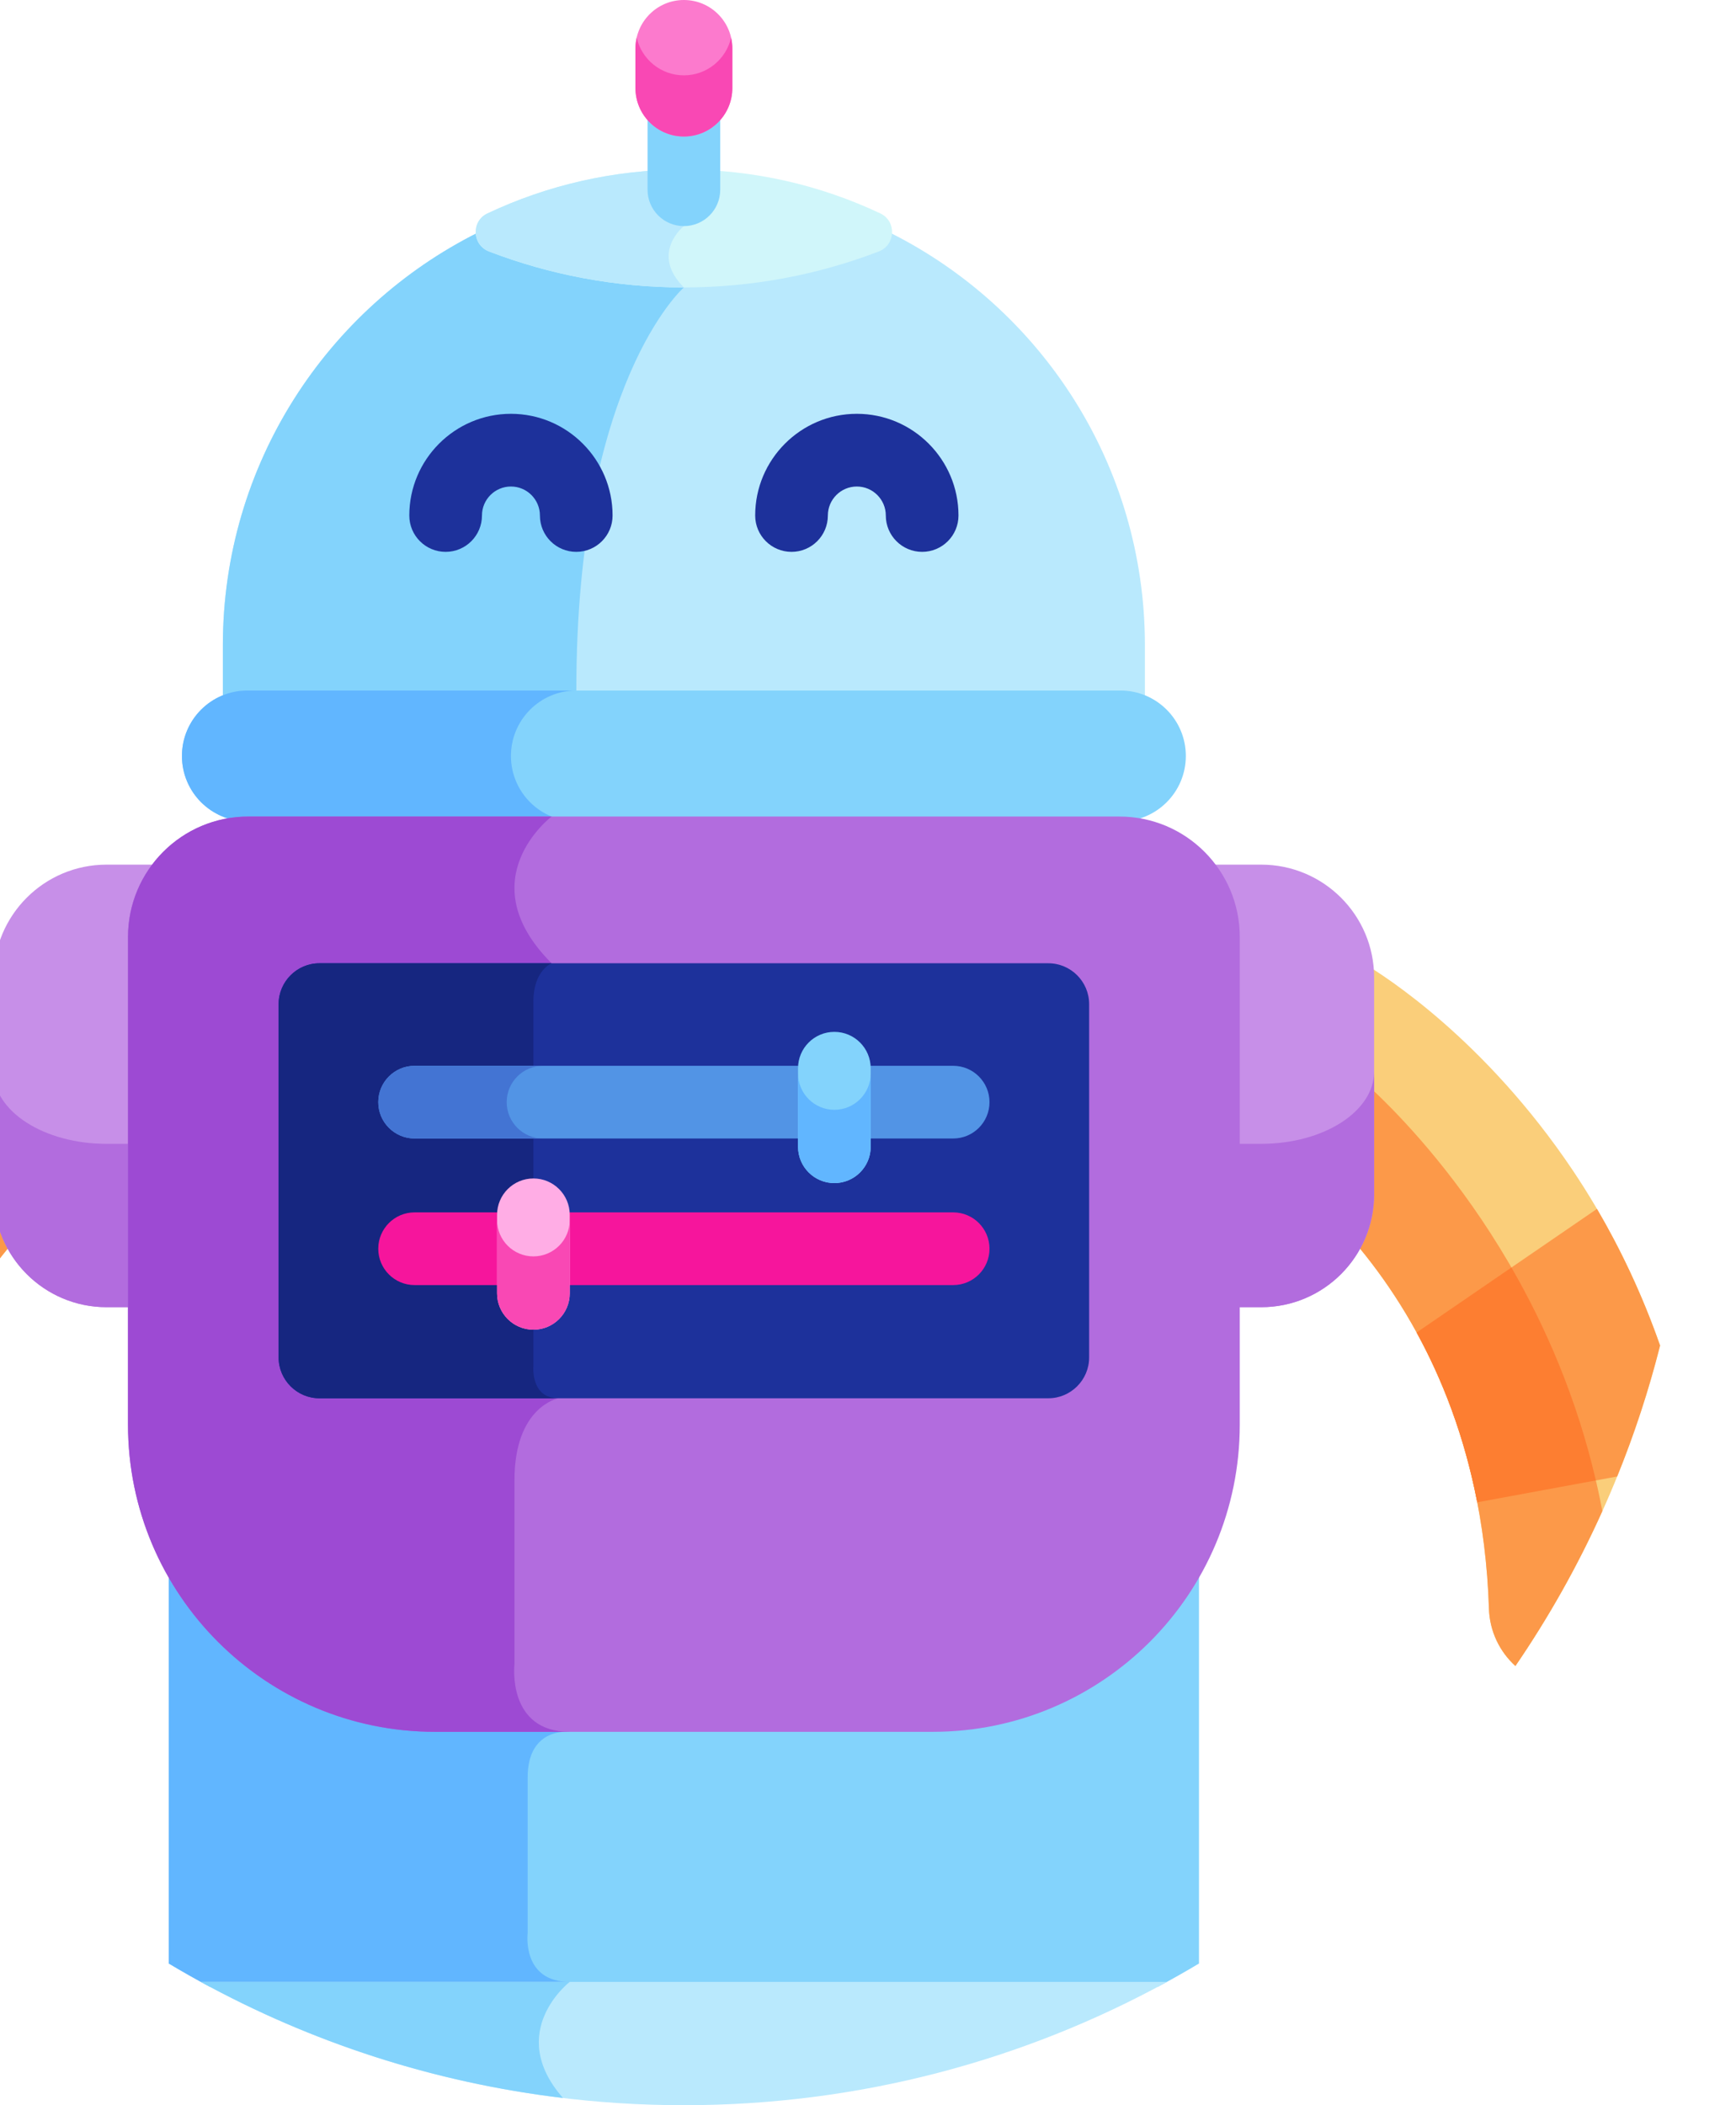 <svg width="165" height="200" viewBox="0 0 165 200" fill="none" xmlns="http://www.w3.org/2000/svg">
<g clip-path="url(#clip0_235_1992)">
<path d="M84.542 22.079C84.333 22.464 83.993 22.789 83.52 22.971C77.77 25.177 71.526 26.387 65 26.387C58.476 26.387 52.232 25.177 46.482 22.971C46.008 22.789 45.669 22.464 45.46 22.079C31.068 29.262 21.182 44.128 21.182 61.307V67.013C21.926 66.698 22.746 66.524 23.605 66.524H106.396C107.256 66.524 108.076 66.698 108.82 67.013V61.307C108.819 44.128 98.933 29.262 84.542 22.079Z" fill="#B9E9FD"/>
<path d="M54.778 65.602C54.778 36.239 65 27.307 65 27.307C64.683 26.99 64.43 26.68 64.227 26.378C57.981 26.285 52.003 25.09 46.482 22.971C46.008 22.789 45.669 22.464 45.46 22.079C31.068 29.262 21.182 44.128 21.182 61.307V67.013C21.926 66.698 22.746 66.524 23.605 66.524H54.769C54.772 66.218 54.778 65.913 54.778 65.602Z" fill="#83D3FC"/>
<path d="M83.668 20.273C78.006 17.601 71.678 16.107 65.001 16.107C58.323 16.107 51.997 17.602 46.333 20.273C44.767 21.011 44.867 23.271 46.483 23.891C52.232 26.097 58.476 27.307 65.001 27.307C71.527 27.307 77.771 26.099 83.52 23.891C85.136 23.271 85.234 21.011 83.668 20.273Z" fill="#D0F6FA"/>
<path d="M65.001 21.48V16.106C58.323 16.106 51.997 17.601 46.333 20.273C44.767 21.011 44.867 23.271 46.483 23.891C52.232 26.097 58.474 27.307 65.001 27.307C61.741 24.046 65.001 21.48 65.001 21.48Z" fill="#B9E9FD"/>
<path d="M54.77 52.428C52.863 52.428 51.317 50.882 51.317 48.973C51.317 47.455 50.081 46.22 48.563 46.22C47.044 46.22 45.809 47.455 45.809 48.973C45.809 50.882 44.263 52.428 42.355 52.428C40.448 52.428 38.902 50.882 38.902 48.973C38.902 43.648 43.236 39.313 48.563 39.313C53.889 39.313 58.223 43.648 58.223 48.973C58.223 50.882 56.677 52.428 54.77 52.428Z" fill="#1D319B"/>
<path d="M87.647 52.428C85.739 52.428 84.192 50.882 84.192 48.973C84.192 47.455 82.957 46.22 81.439 46.22C79.921 46.22 78.685 47.455 78.685 48.973C78.685 50.882 77.139 52.428 75.232 52.428C73.325 52.428 71.777 50.882 71.777 48.973C71.777 43.648 76.111 39.313 81.439 39.313C86.766 39.313 91.1 43.648 91.1 48.973C91.1 50.882 89.552 52.428 87.647 52.428Z" fill="#1D319B"/>
<path d="M106.494 78.035H23.509C20.076 78.035 17.293 75.252 17.293 71.819C17.293 68.385 20.076 65.602 23.509 65.602H106.494C109.928 65.602 112.709 68.385 112.709 71.819C112.709 75.252 109.928 78.035 106.494 78.035Z" fill="#83D3FC"/>
<path d="M48.563 71.819C48.563 68.385 51.344 65.602 54.778 65.602H23.509C20.076 65.602 17.293 68.385 17.293 71.819C17.293 75.252 20.076 78.035 23.509 78.035H54.778C51.346 78.035 48.563 75.252 48.563 71.819Z" fill="#61B6FF"/>
<path d="M149.483 111.182C141.143 98.761 131.597 92.697 129.595 91.513C129.653 91.96 129.685 92.413 129.685 92.876V113.454C129.685 115.057 129.331 116.579 128.699 117.944C134.562 124.838 140.99 136.14 141.518 152.833C141.587 154.986 142.54 156.918 144.033 158.275C150.287 149.138 154.996 138.861 157.787 127.821C155.434 121.118 152.436 115.579 149.483 111.182Z" fill="#FACE7A"/>
<path d="M129.685 102.829V113.454C129.685 115.057 129.329 116.579 128.699 117.944C134.562 124.838 140.99 136.142 141.518 152.833C141.585 154.986 142.54 156.92 144.033 158.275C147.202 153.645 149.971 148.723 152.298 143.556C147.928 120.503 133.582 106.322 129.685 102.829Z" fill="#FC9949"/>
<path d="M151.785 114.847L134.645 126.59C137.071 131.015 139.178 136.365 140.406 142.723L153.704 140.271C155.335 136.252 156.704 132.099 157.783 127.829C156.043 122.867 153.953 118.54 151.785 114.847Z" fill="#FC9949"/>
<path d="M151.681 140.643C149.845 132.753 146.868 125.983 143.656 120.415L134.645 126.59C137.071 131.015 139.176 136.365 140.406 142.723L151.681 140.643Z" fill="#FD7E31"/>
<path d="M0.317 113.454V92.876C0.317 92.413 0.349 91.96 0.405 91.513C-1.595 92.698 -11.141 98.761 -19.481 111.182C-22.435 115.579 -25.434 121.118 -27.785 127.821C-24.994 138.862 -20.285 149.138 -14.032 158.276C-12.54 156.92 -11.585 154.986 -11.516 152.833C-10.99 136.142 -4.56 124.84 1.303 117.946C0.671 116.579 0.317 115.057 0.317 113.454Z" fill="#FACE7A"/>
<path d="M0.316 102.681C0.316 102.681 -16.861 115.562 -21.924 144.371C-19.676 149.24 -17.035 153.889 -14.034 158.276C-12.541 156.92 -11.586 154.987 -11.519 152.833C-10.991 136.142 -4.561 124.84 1.3 117.946C0.67 116.579 0.316 115.057 0.316 113.454V101.961V102.681Z" fill="#FC9949"/>
<path d="M119.874 82.143H114.654C116.208 84.006 117.145 86.403 117.145 89.014V124.187H119.873C125.801 124.187 130.606 119.382 130.606 113.454V92.876C130.606 86.948 125.801 82.143 119.874 82.143Z" fill="#C78FE8"/>
<path d="M10.128 82.143H15.348C13.793 84.006 12.857 86.403 12.857 89.014V124.187H10.128C4.2 124.187 -0.605 119.382 -0.605 113.454V92.876C-0.605 86.948 4.2 82.143 10.128 82.143Z" fill="#C78FE8"/>
<path d="M119.873 108.667H117.145V124.187H119.873C125.801 124.187 130.606 119.38 130.606 113.454V101.796C130.606 105.591 125.801 108.667 119.873 108.667Z" fill="#B26CDE"/>
<path d="M-0.605 101.796V113.454C-0.605 119.382 4.2 124.187 10.128 124.187H12.857V108.668H10.128C4.2 108.667 -0.605 105.591 -0.605 101.796Z" fill="#B26CDE"/>
<path d="M88.649 163.608H41.353C30.524 163.608 21.08 157.706 16.043 148.947V186.539C17.323 187.303 18.622 188.039 19.94 188.744H110.062C111.38 188.039 112.68 187.303 113.96 186.539V148.949C108.922 157.706 99.478 163.608 88.649 163.608Z" fill="#83D3FC"/>
<path d="M50.153 183.638C50.153 183.638 50.153 173.663 50.153 168.845C50.153 164.028 54.152 164.528 54.152 164.528L53.309 163.608H41.353C30.524 163.608 21.08 157.706 16.043 148.947V186.539C17.323 187.303 18.622 188.039 19.94 188.744H53.639C53.943 188.445 54.152 188.283 54.152 188.283C49.557 188.283 50.153 183.638 50.153 183.638Z" fill="#61B6FF"/>
<path d="M106.395 77.574H23.604C17.287 77.574 12.166 82.695 12.166 89.012V135.342C12.166 151.46 25.232 164.528 41.352 164.528H88.649C104.767 164.528 117.835 151.462 117.835 135.342V89.014C117.835 82.695 112.712 77.574 106.395 77.574Z" fill="#B26CDE"/>
<path d="M52.428 77.574H23.604C17.287 77.574 12.166 82.695 12.166 89.012V135.342C12.166 151.46 25.232 164.528 41.352 164.528H54.151C48.155 164.528 48.897 158.116 48.897 158.116C48.897 158.116 48.897 147.667 48.897 140.636C48.897 133.604 53.081 132.84 53.081 132.84C50.411 132.84 50.696 129.796 50.696 129.796C50.696 129.796 50.696 98.058 50.696 95.128C50.696 92.198 52.428 91.513 52.428 91.513C44.483 83.569 52.428 77.574 52.428 77.574Z" fill="#9D4AD3"/>
<path d="M99.642 132.84H30.358C28.227 132.84 26.482 131.096 26.482 128.964V95.389C26.482 93.257 28.227 91.513 30.358 91.513H99.642C101.774 91.513 103.518 93.257 103.518 95.389V128.964C103.518 131.096 101.774 132.84 99.642 132.84Z" fill="#1D319B"/>
<path d="M26.482 95.389V128.964C26.482 131.096 28.227 132.841 30.358 132.841H53.081C50.411 132.841 50.697 129.797 50.697 129.797C50.697 129.797 50.697 98.059 50.697 95.129C50.697 92.2 52.428 91.513 52.428 91.513H30.358C28.227 91.513 26.482 93.257 26.482 95.389Z" fill="#162680"/>
<path d="M90.595 108.16H39.406C37.499 108.16 35.953 106.615 35.953 104.707C35.953 102.798 37.499 101.253 39.406 101.253H90.595C92.501 101.253 94.048 102.798 94.048 104.707C94.048 106.615 92.502 108.16 90.595 108.16Z" fill="#5294E5"/>
<path d="M48.16 104.707C48.16 102.8 49.706 101.254 51.613 101.254H39.406C37.499 101.254 35.953 102.8 35.953 104.707C35.953 106.615 37.499 108.16 39.406 108.16H51.613C49.706 108.16 48.16 106.615 48.16 104.707Z" fill="#4374D3"/>
<path d="M79.303 112.398C77.395 112.398 75.85 110.85 75.85 108.943V101.483C75.85 99.576 77.395 98.03 79.303 98.03C81.21 98.03 82.756 99.576 82.756 101.483V108.943C82.756 110.852 81.21 112.398 79.303 112.398Z" fill="#83D3FC"/>
<path d="M90.595 122.086H39.406C37.499 122.086 35.953 120.541 35.953 118.633C35.953 116.725 37.499 115.179 39.406 115.179H90.595C92.501 115.179 94.048 116.725 94.048 118.633C94.048 120.54 92.502 122.086 90.595 122.086Z" fill="#F6159C"/>
<path d="M50.699 126.324C48.791 126.324 47.244 124.777 47.244 122.87V115.41C47.244 113.503 48.791 111.957 50.699 111.957C52.606 111.957 54.152 113.503 54.152 115.41V122.87C54.152 124.777 52.605 126.324 50.699 126.324Z" fill="#FFADE5"/>
<path d="M79.303 105.434C77.395 105.434 75.85 103.888 75.85 101.98V108.945C75.85 110.852 77.395 112.398 79.303 112.398C81.21 112.398 82.756 110.852 82.756 108.945V101.98C82.756 103.888 81.21 105.434 79.303 105.434Z" fill="#61B6FF"/>
<path d="M50.699 119.36C48.791 119.36 47.244 117.815 47.244 115.907V122.87C47.244 124.777 48.791 126.324 50.699 126.324C52.605 126.324 54.152 124.777 54.152 122.87V115.907C54.152 117.815 52.605 119.36 50.699 119.36Z" fill="#F948B4"/>
<path d="M19.084 188.283C32.715 195.75 48.361 200 64.999 200C81.639 200 97.284 195.75 110.916 188.283H19.084Z" fill="#B9E9FD"/>
<path d="M53.509 199.313C47.992 193.034 54.15 188.283 54.15 188.283H19.084C29.529 194.005 41.157 197.835 53.509 199.313Z" fill="#83D3FC"/>
<path d="M65 21.48C63.093 21.48 61.547 19.933 61.547 18.025V9.285C61.547 7.378 63.093 5.832 65 5.832C66.907 5.832 68.454 7.378 68.454 9.285V18.027C68.454 19.933 66.907 21.48 65 21.48Z" fill="#83D3FC"/>
<path d="M65 12.968C62.458 12.968 60.397 10.907 60.397 8.363V4.605C60.397 2.061 62.458 0 65 0C67.544 0 69.605 2.061 69.605 4.605V8.363C69.605 10.907 67.544 12.968 65 12.968Z" fill="#FC7ACD"/>
<path d="M65 7.158C62.81 7.158 60.981 5.627 60.514 3.578C60.439 3.909 60.397 4.251 60.397 4.605V8.363C60.397 10.907 62.456 12.968 65 12.968C67.544 12.968 69.605 10.907 69.605 8.363V4.605C69.605 4.251 69.562 3.909 69.486 3.578C69.019 5.627 67.19 7.158 65 7.158Z" fill="#F948B4"/>
</g>
<defs>
<clipPath id="clip0_235_1992">
<rect width="200" height="200" fill="white" transform="translate(-35)"/>
</clipPath>
</defs>
</svg>
